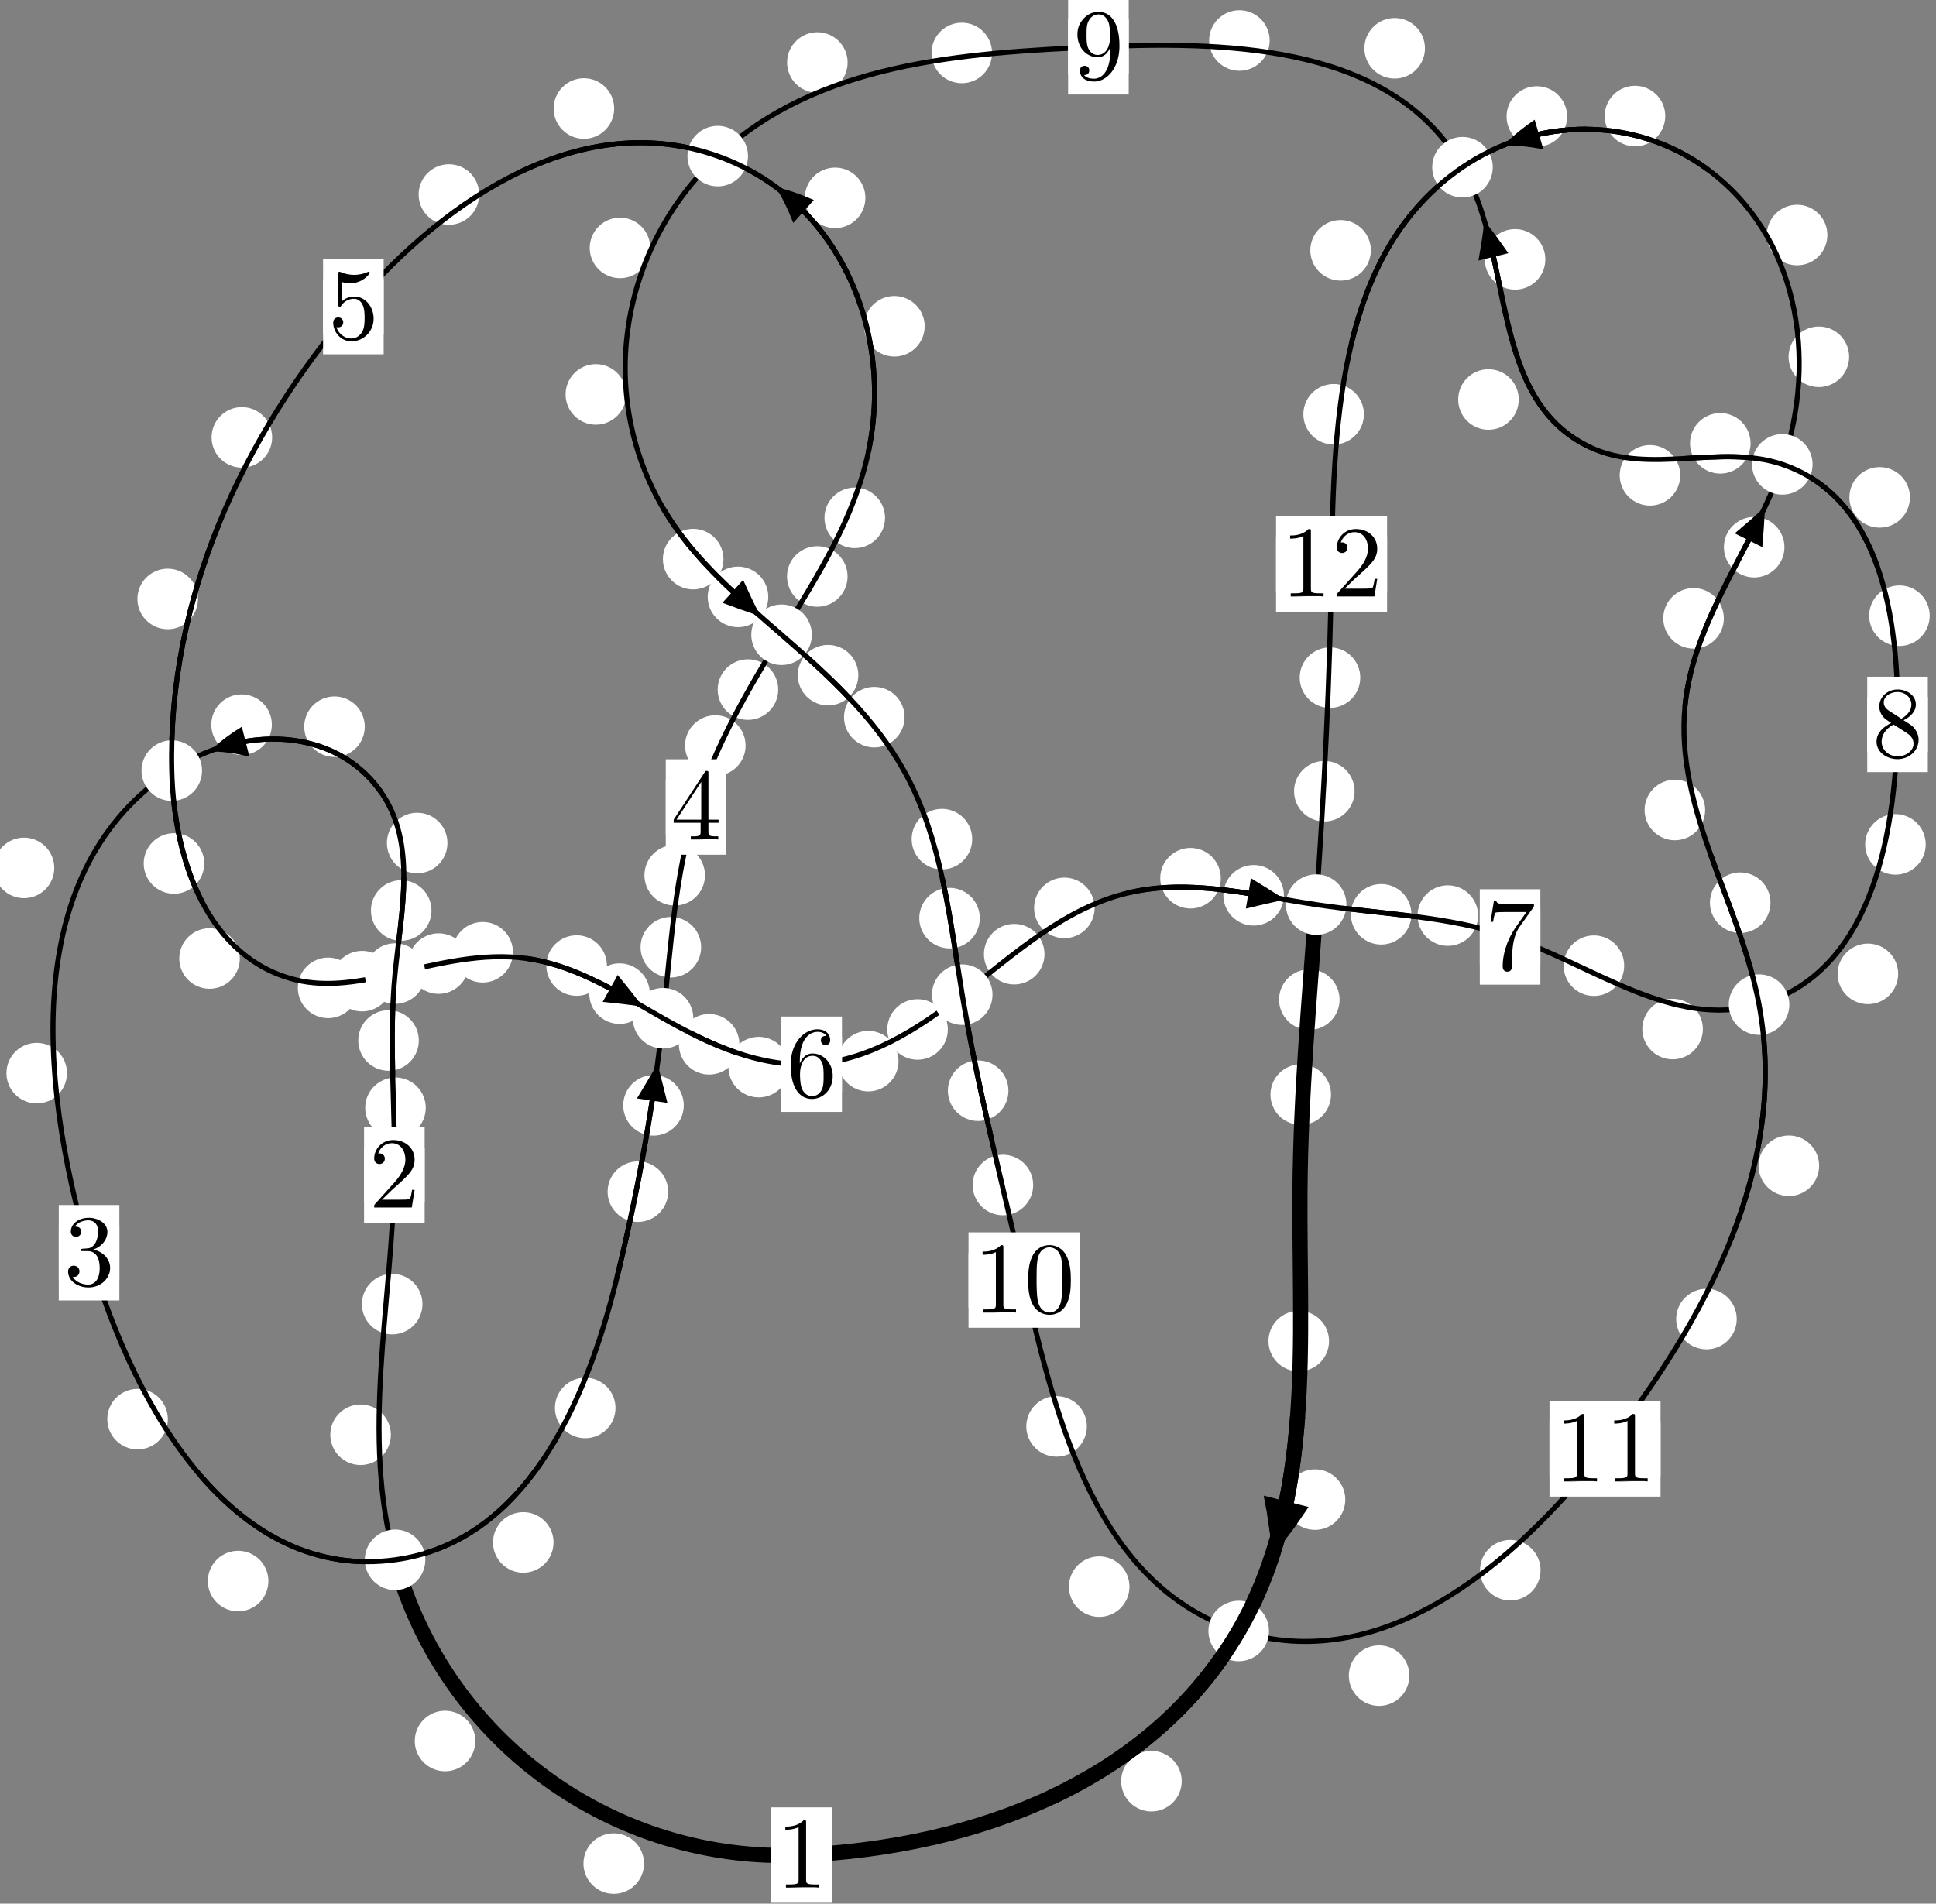 <?xml version="1.0"?>
<!-- Created by MetaPost 1.999 on 2021.07.05:2358 -->
<svg version="1.1" xmlns="http://www.w3.org/2000/svg" xmlns:xlink="http://www.w3.org/1999/xlink" width="191.117" height="187.948" viewBox="0 0 191.117 187.948">
<rect x="0" y="0" width="191.117" height="187.948" fill="#808080" stroke="none"/>
<!-- Original BoundingBox: -39.620880 -33.861771 151.496002 154.085968 -->
  <defs>
    <g transform="scale(0.01,0.01)" id="GLYPHcmr10_48">
      <path style="fill-rule: evenodd;" d="M460 -320C460 -400,455 -480,420 -554C374 -650,292 -666,250 -666C190 -666,117 -640,76 -547C44 -478,39 -400,39 -320C39 -245,43 -155,84 -79C127 2,200 22,249 22C303 22,379 1,423 -94C455 -163,460 -241,460 -320M249 -0C210 -0,151 -25,133 -121C122 -181,122 -273,122 -332C122 -396,122 -462,130 -516C149 -635,224 -644,249 -644C282 -644,348 -626,367 -527C377 -471,377 -395,377 -332C377 -257,377 -189,366 -125C351 -30,294 -0,249 -0"></path>
    </g>
    <g transform="scale(0.01,0.01)" id="GLYPHcmr10_49">
      <path style="fill-rule: evenodd;" d="M294 -640C294 -664,294 -666,271 -666C209 -602,121 -602,89 -602L89 -571C109 -571,168 -571,220 -597L220 -79C220 -43,217 -31,127 -31L95 -31L95 -0L257 -0L130 -3L217 -3L257 -3L297 -3L384 -3L419 -0L419 -31L387 -31C297 -31,294 -42,294 -79"></path>
    </g>
    <g transform="scale(0.01,0.01)" id="GLYPHcmr10_50">
      <path style="fill-rule: evenodd;" d="M127 -77L233 -180C389 -318,449 -372,449 -472C449 -586,359 -666,237 -666C124 -666,50 -574,50 -485C50 -429,100 -429,103 -429C120 -429,155 -441,155 -482C155 -508,137 -534,102 -534C94 -534,92 -534,89 -533C112 -598,166 -635,224 -635C315 -635,358 -554,358 -472C358 -392,308 -313,253 -251L61 -37C50 -26,50 -24,50 -0L421 -0L449 -174L424 -174C419 -144,412 -100,402 -85C395 -77,329 -77,307 -77"></path>
    </g>
    <g transform="scale(0.01,0.01)" id="GLYPHcmr10_51">
      <path style="fill-rule: evenodd;" d="M290 -352C372 -379,430 -449,430 -528C430 -610,342 -666,246 -666C145 -666,69 -606,69 -530C69 -497,91 -478,120 -478C151 -478,171 -500,171 -529C171 -579,124 -579,109 -579C140 -628,206 -641,242 -641C283 -641,338 -619,338 -529C338 -517,336 -459,310 -415C280 -367,246 -364,221 -363C213 -362,189 -360,182 -360C174 -359,167 -358,167 -348C167 -337,174 -337,191 -337L235 -337C317 -337,354 -269,354 -171C354 -35,285 -6,241 -6C198 -6,123 -23,88 -82C123 -77,154 -99,154 -137C154 -173,127 -193,98 -193C74 -193,42 -179,42 -135C42 -44,135 22,244 22C366 22,457 -69,457 -171C457 -253,394 -331,290 -352"></path>
    </g>
    <g transform="scale(0.01,0.01)" id="GLYPHcmr10_52">
      <path style="fill-rule: evenodd;" d="M294 -165L294 -78C294 -42,292 -31,218 -31L197 -31L197 -0L332 -0L238 -3L290 -3L332 -3L374 -3L427 -3L468 -0L468 -31L447 -31C373 -31,371 -42,371 -78L371 -165L471 -165L471 -196L371 -196L371 -651C371 -671,371 -677,355 -677C346 -677,343 -677,335 -665L28 -196L28 -165M300 -196L56 -196L300 -569"></path>
    </g>
    <g transform="scale(0.01,0.01)" id="GLYPHcmr10_53">
      <path style="fill-rule: evenodd;" d="M449 -201C449 -320,367 -420,259 -420C211 -420,168 -404,132 -369L132 -564C152 -558,185 -551,217 -551C340 -551,410 -642,410 -655C410 -661,407 -666,400 -666C399 -666,397 -666,392 -663C372 -654,323 -634,256 -634C216 -634,170 -641,123 -662C115 -665,113 -665,111 -665C101 -665,101 -657,101 -641L101 -345C101 -327,101 -319,115 -319C122 -319,124 -322,128 -328C139 -344,176 -398,257 -398C309 -398,334 -352,342 -334C358 -297,360 -258,360 -208C360 -173,360 -113,336 -71C312 -32,275 -6,229 -6C156 -6,99 -59,82 -118C85 -117,88 -116,99 -116C132 -116,149 -141,149 -165C149 -189,132 -214,99 -214C85 -214,50 -207,50 -161C50 -75,119 22,231 22C347 22,449 -74,449 -201"></path>
    </g>
    <g transform="scale(0.01,0.01)" id="GLYPHcmr10_54">
      <path style="fill-rule: evenodd;" d="M132 -328L132 -352C132 -605,256 -641,307 -641C331 -641,373 -635,395 -601C380 -601,340 -601,340 -556C340 -525,364 -510,386 -510C402 -510,432 -519,432 -558C432 -618,388 -666,305 -666C177 -666,42 -537,42 -316C42 -49,158 22,251 22C362 22,457 -72,457 -204C457 -331,368 -427,257 -427C189 -427,152 -376,132 -328M251 -6C188 -6,158 -66,152 -81C134 -128,134 -208,134 -226C134 -304,166 -404,256 -404C272 -404,318 -404,349 -342C367 -305,367 -254,367 -205C367 -157,367 -107,350 -71C320 -11,274 -6,251 -6"></path>
    </g>
    <g transform="scale(0.01,0.01)" id="GLYPHcmr10_55">
      <path style="fill-rule: evenodd;" d="M476 -609C485 -621,485 -623,485 -644L242 -644C120 -644,118 -657,114 -676L89 -676L56 -470L81 -470C84 -486,93 -549,106 -561C113 -567,191 -567,204 -567L411 -567C400 -551,321 -442,299 -409C209 -274,176 -135,176 -33C176 -23,176 22,222 22C268 22,268 -23,268 -33L268 -84C268 -139,271 -194,279 -248C283 -271,297 -357,341 -419"></path>
    </g>
    <g transform="scale(0.01,0.01)" id="GLYPHcmr10_56">
      <path style="fill-rule: evenodd;" d="M163 -457C117 -487,113 -521,113 -538C113 -599,178 -641,249 -641C322 -641,386 -589,386 -517C386 -460,347 -412,287 -377M309 -362C381 -399,430 -451,430 -517C430 -609,341 -666,250 -666C150 -666,69 -592,69 -499C69 -481,71 -436,113 -389C124 -377,161 -352,186 -335C128 -306,42 -250,42 -151C42 -45,144 22,249 22C362 22,457 -61,457 -168C457 -204,446 -249,408 -291C389 -312,373 -322,309 -362M209 -320L332 -242C360 -223,407 -193,407 -132C407 -58,332 -6,250 -6C164 -6,92 -68,92 -151C92 -209,124 -273,209 -320"></path>
    </g>
    <g transform="scale(0.01,0.01)" id="GLYPHcmr10_57">
      <path style="fill-rule: evenodd;" d="M367 -318L367 -286C367 -52,263 -6,205 -6C188 -6,134 -8,107 -42C151 -42,159 -71,159 -88C159 -119,135 -134,113 -134C97 -134,67 -125,67 -86C67 -19,121 22,206 22C335 22,457 -114,457 -329C457 -598,342 -666,253 -666C198 -666,149 -648,106 -603C65 -558,42 -516,42 -441C42 -316,130 -218,242 -218C303 -218,344 -260,367 -318M243 -241C227 -241,181 -241,150 -304C132 -341,132 -391,132 -440C132 -494,132 -541,153 -578C180 -628,218 -641,253 -641C299 -641,332 -607,349 -562C361 -530,365 -467,365 -421C365 -338,331 -241,243 -241"></path>
    </g>
  </defs>
  <path d="M63.576 183.989C63.576 183.196,63.261 182.436,62.7 181.875C62.14 181.315,61.38 181,60.587 181C59.794 181,59.034 181.315,58.474 181.875C57.913 182.436,57.598 183.196,57.598 183.989C57.598 184.781,57.913 185.541,58.474 186.102C59.034 186.662,59.794 186.977,60.587 186.977C61.38 186.977,62.14 186.662,62.7 186.102C63.261 185.541,63.576 184.781,63.576 183.989Z" style="fill: rgb(100%,100%,100%);stroke: none;"></path>
  <path d="M82.115 183.152C82.115 182.359,81.8 181.599,81.24 181.038C80.679 180.478,79.919 180.163,79.126 180.163C78.334 180.163,77.573 180.478,77.013 181.038C76.452 181.599,76.137 182.359,76.137 183.152C76.137 183.944,76.452 184.704,77.013 185.265C77.573 185.825,78.334 186.14,79.126 186.14C79.919 186.14,80.679 185.825,81.24 185.265C81.8 184.704,82.115 183.944,82.115 183.152Z" style="fill: rgb(100%,100%,100%);stroke: none;"></path>
  <path d="M38.584 141.655C38.584 140.862,38.269 140.102,37.709 139.542C37.148 138.981,36.388 138.666,35.595 138.666C34.803 138.666,34.043 138.981,33.482 139.542C32.922 140.102,32.607 140.862,32.607 141.655C32.607 142.448,32.922 143.208,33.482 143.768C34.043 144.329,34.803 144.644,35.595 144.644C36.388 144.644,37.148 144.329,37.709 143.768C38.269 143.208,38.584 142.448,38.584 141.655Z" style="fill: rgb(100%,100%,100%);stroke: none;"></path>
  <path d="M46.923 171.89C46.923 171.098,46.608 170.337,46.047 169.777C45.487 169.216,44.727 168.902,43.934 168.902C43.141 168.902,42.381 169.216,41.821 169.777C41.26 170.337,40.945 171.098,40.945 171.89C40.945 172.683,41.26 173.443,41.821 174.004C42.381 174.564,43.141 174.879,43.934 174.879C44.727 174.879,45.487 174.564,46.047 174.004C46.608 173.443,46.923 172.683,46.923 171.89Z" style="fill: rgb(100%,100%,100%);stroke: none;"></path>
  <path d="M42.031 109.372C42.031 108.58,41.716 107.819,41.155 107.259C40.595 106.699,39.835 106.384,39.042 106.384C38.249 106.384,37.489 106.699,36.929 107.259C36.368 107.819,36.053 108.58,36.053 109.372C36.053 110.165,36.368 110.925,36.929 111.486C37.489 112.046,38.249 112.361,39.042 112.361C39.835 112.361,40.595 112.046,41.155 111.486C41.716 110.925,42.031 110.165,42.031 109.372Z" style="fill: rgb(100%,100%,100%);stroke: none;"></path>
  <path d="M41.705 128.755C41.705 127.963,41.39 127.203,40.829 126.642C40.269 126.082,39.509 125.767,38.716 125.767C37.923 125.767,37.163 126.082,36.603 126.642C36.042 127.203,35.727 127.963,35.727 128.755C35.727 129.548,36.042 130.308,36.603 130.869C37.163 131.429,37.923 131.744,38.716 131.744C39.509 131.744,40.269 131.429,40.829 130.869C41.39 130.308,41.705 129.548,41.705 128.755Z" style="fill: rgb(100%,100%,100%);stroke: none;"></path>
  <path d="M42.596 89.893C42.596 89.1,42.281 88.34,41.72 87.78C41.16 87.219,40.4 86.904,39.607 86.904C38.814 86.904,38.054 87.219,37.494 87.78C36.933 88.34,36.618 89.1,36.618 89.893C36.618 90.686,36.933 91.446,37.494 92.006C38.054 92.567,38.814 92.882,39.607 92.882C40.4 92.882,41.16 92.567,41.72 92.006C42.281 91.446,42.596 90.686,42.596 89.893Z" style="fill: rgb(100%,100%,100%);stroke: none;"></path>
  <path d="M41.345 102.727C41.345 101.935,41.03 101.175,40.47 100.614C39.909 100.054,39.149 99.739,38.356 99.739C37.564 99.739,36.803 100.054,36.243 100.614C35.682 101.175,35.367 101.935,35.367 102.727C35.367 103.52,35.682 104.28,36.243 104.841C36.803 105.401,37.564 105.716,38.356 105.716C39.149 105.716,39.909 105.401,40.47 104.841C41.03 104.28,41.345 103.52,41.345 102.727Z" style="fill: rgb(100%,100%,100%);stroke: none;"></path>
  <path d="M36.01 71.748C36.01 70.956,35.695 70.196,35.135 69.635C34.574 69.075,33.814 68.76,33.021 68.76C32.229 68.76,31.469 69.075,30.908 69.635C30.348 70.196,30.033 70.956,30.033 71.748C30.033 72.541,30.348 73.301,30.908 73.862C31.469 74.422,32.229 74.737,33.021 74.737C33.814 74.737,34.574 74.422,35.135 73.862C35.695 73.301,36.01 72.541,36.01 71.748Z" style="fill: rgb(100%,100%,100%);stroke: none;"></path>
  <path d="M44.172 83.232C44.172 82.44,43.857 81.679,43.297 81.119C42.736 80.558,41.976 80.243,41.184 80.243C40.391 80.243,39.631 80.558,39.07 81.119C38.51 81.679,38.195 82.44,38.195 83.232C38.195 84.025,38.51 84.785,39.07 85.346C39.631 85.906,40.391 86.221,41.184 86.221C41.976 86.221,42.736 85.906,43.297 85.346C43.857 84.785,44.172 84.025,44.172 83.232Z" style="fill: rgb(100%,100%,100%);stroke: none;"></path>
  <path d="M5.357 85.69C5.357 84.897,5.042 84.137,4.481 83.576C3.921 83.016,3.161 82.701,2.368 82.701C1.575 82.701,0.815 83.016,0.255 83.576C-0.306 84.137,-0.621 84.897,-0.621 85.69C-0.621 86.482,-0.306 87.242,0.255 87.803C0.815 88.363,1.575 88.678,2.368 88.678C3.161 88.678,3.921 88.363,4.481 87.803C5.042 87.242,5.357 86.482,5.357 85.69Z" style="fill: rgb(100%,100%,100%);stroke: none;"></path>
  <path d="M26.837 71.546C26.837 70.753,26.522 69.993,25.962 69.432C25.401 68.872,24.641 68.557,23.849 68.557C23.056 68.557,22.296 68.872,21.735 69.432C21.175 69.993,20.86 70.753,20.86 71.546C20.86 72.338,21.175 73.098,21.735 73.659C22.296 74.219,23.056 74.534,23.849 74.534C24.641 74.534,25.401 74.219,25.962 73.659C26.522 73.098,26.837 72.338,26.837 71.546Z" style="fill: rgb(100%,100%,100%);stroke: none;"></path>
  <path d="M16.569 140.114C16.569 139.322,16.254 138.561,15.694 138.001C15.133 137.441,14.373 137.126,13.581 137.126C12.788 137.126,12.028 137.441,11.467 138.001C10.907 138.561,10.592 139.322,10.592 140.114C10.592 140.907,10.907 141.667,11.467 142.228C12.028 142.788,12.788 143.103,13.581 143.103C14.373 143.103,15.133 142.788,15.694 142.228C16.254 141.667,16.569 140.907,16.569 140.114Z" style="fill: rgb(100%,100%,100%);stroke: none;"></path>
  <path d="M6.614 105.951C6.614 105.158,6.299 104.398,5.739 103.837C5.178 103.277,4.418 102.962,3.625 102.962C2.833 102.962,2.072 103.277,1.512 103.837C0.951 104.398,0.637 105.158,0.637 105.951C0.637 106.743,0.951 107.504,1.512 108.064C2.072 108.624,2.833 108.939,3.625 108.939C4.418 108.939,5.178 108.624,5.739 108.064C6.299 107.504,6.614 106.743,6.614 105.951Z" style="fill: rgb(100%,100%,100%);stroke: none;"></path>
  <path d="M54.644 152.285C54.644 151.492,54.329 150.732,53.769 150.172C53.208 149.611,52.448 149.296,51.656 149.296C50.863 149.296,50.103 149.611,49.542 150.172C48.982 150.732,48.667 151.492,48.667 152.285C48.667 153.078,48.982 153.838,49.542 154.398C50.103 154.959,50.863 155.274,51.656 155.274C52.448 155.274,53.208 154.959,53.769 154.398C54.329 153.838,54.644 153.078,54.644 152.285Z" style="fill: rgb(100%,100%,100%);stroke: none;"></path>
  <path d="M26.495 156.1C26.495 155.307,26.18 154.547,25.62 153.986C25.059 153.426,24.299 153.111,23.507 153.111C22.714 153.111,21.954 153.426,21.393 153.986C20.833 154.547,20.518 155.307,20.518 156.1C20.518 156.892,20.833 157.652,21.393 158.213C21.954 158.773,22.714 159.088,23.507 159.088C24.299 159.088,25.059 158.773,25.62 158.213C26.18 157.652,26.495 156.892,26.495 156.1Z" style="fill: rgb(100%,100%,100%);stroke: none;"></path>
  <path d="M65.959 117.653C65.959 116.86,65.644 116.1,65.084 115.54C64.523 114.979,63.763 114.664,62.971 114.664C62.178 114.664,61.418 114.979,60.857 115.54C60.297 116.1,59.982 116.86,59.982 117.653C59.982 118.446,60.297 119.206,60.857 119.766C61.418 120.327,62.178 120.642,62.971 120.642C63.763 120.642,64.523 120.327,65.084 119.766C65.644 119.206,65.959 118.446,65.959 117.653Z" style="fill: rgb(100%,100%,100%);stroke: none;"></path>
  <path d="M60.76 139.009C60.76 138.216,60.445 137.456,59.884 136.895C59.324 136.335,58.564 136.02,57.771 136.02C56.978 136.02,56.218 136.335,55.658 136.895C55.097 137.456,54.782 138.216,54.782 139.009C54.782 139.801,55.097 140.562,55.658 141.122C56.218 141.683,56.978 141.998,57.771 141.998C58.564 141.998,59.324 141.683,59.884 141.122C60.445 140.562,60.76 139.801,60.76 139.009Z" style="fill: rgb(100%,100%,100%);stroke: none;"></path>
  <path d="M69.213 93.519C69.213 92.727,68.898 91.966,68.337 91.406C67.777 90.846,67.017 90.531,66.224 90.531C65.431 90.531,64.671 90.846,64.111 91.406C63.55 91.966,63.235 92.727,63.235 93.519C63.235 94.312,63.55 95.072,64.111 95.633C64.671 96.193,65.431 96.508,66.224 96.508C67.017 96.508,67.777 96.193,68.337 95.633C68.898 95.072,69.213 94.312,69.213 93.519Z" style="fill: rgb(100%,100%,100%);stroke: none;"></path>
  <path d="M67.5 109.131C67.5 108.338,67.185 107.578,66.625 107.017C66.064 106.457,65.304 106.142,64.511 106.142C63.719 106.142,62.959 106.457,62.398 107.017C61.838 107.578,61.523 108.338,61.523 109.131C61.523 109.923,61.838 110.684,62.398 111.244C62.959 111.805,63.719 112.12,64.511 112.12C65.304 112.12,66.064 111.805,66.625 111.244C67.185 110.684,67.5 109.923,67.5 109.131Z" style="fill: rgb(100%,100%,100%);stroke: none;"></path>
  <path d="M73.602 73.609C73.602 72.816,73.287 72.056,72.727 71.495C72.166 70.935,71.406 70.62,70.613 70.62C69.821 70.62,69.061 70.935,68.5 71.495C67.94 72.056,67.625 72.816,67.625 73.609C67.625 74.401,67.94 75.161,68.5 75.722C69.061 76.282,69.821 76.597,70.613 76.597C71.406 76.597,72.166 76.282,72.727 75.722C73.287 75.161,73.602 74.401,73.602 73.609Z" style="fill: rgb(100%,100%,100%);stroke: none;"></path>
  <path d="M69.594 86.414C69.594 85.622,69.279 84.861,68.719 84.301C68.158 83.74,67.398 83.426,66.605 83.426C65.813 83.426,65.053 83.74,64.492 84.301C63.932 84.861,63.617 85.622,63.617 86.414C63.617 87.207,63.932 87.967,64.492 88.528C65.053 89.088,65.813 89.403,66.605 89.403C67.398 89.403,68.158 89.088,68.719 88.528C69.279 87.967,69.594 87.207,69.594 86.414Z" style="fill: rgb(100%,100%,100%);stroke: none;"></path>
  <path d="M83.67 56.915C83.67 56.123,83.355 55.363,82.794 54.802C82.234 54.242,81.473 53.927,80.681 53.927C79.888 53.927,79.128 54.242,78.567 54.802C78.007 55.363,77.692 56.123,77.692 56.915C77.692 57.708,78.007 58.468,78.567 59.029C79.128 59.589,79.888 59.904,80.681 59.904C81.473 59.904,82.234 59.589,82.794 59.029C83.355 58.468,83.67 57.708,83.67 56.915Z" style="fill: rgb(100%,100%,100%);stroke: none;"></path>
  <path d="M76.824 68.085C76.824 67.292,76.509 66.532,75.949 65.972C75.388 65.411,74.628 65.096,73.835 65.096C73.043 65.096,72.283 65.411,71.722 65.972C71.162 66.532,70.847 67.292,70.847 68.085C70.847 68.878,71.162 69.638,71.722 70.198C72.283 70.759,73.043 71.074,73.835 71.074C74.628 71.074,75.388 70.759,75.949 70.198C76.509 69.638,76.824 68.878,76.824 68.085Z" style="fill: rgb(100%,100%,100%);stroke: none;"></path>
  <path d="M91.281 32.212C91.281 31.419,90.966 30.659,90.405 30.099C89.845 29.538,89.085 29.223,88.292 29.223C87.499 29.223,86.739 29.538,86.179 30.099C85.618 30.659,85.303 31.419,85.303 32.212C85.303 33.005,85.618 33.765,86.179 34.325C86.739 34.886,87.499 35.201,88.292 35.201C89.085 35.201,89.845 34.886,90.405 34.325C90.966 33.765,91.281 33.005,91.281 32.212Z" style="fill: rgb(100%,100%,100%);stroke: none;"></path>
  <path d="M87.367 51.128C87.367 50.335,87.053 49.575,86.492 49.015C85.932 48.454,85.171 48.139,84.379 48.139C83.586 48.139,82.826 48.454,82.265 49.015C81.705 49.575,81.39 50.335,81.39 51.128C81.39 51.921,81.705 52.681,82.265 53.241C82.826 53.802,83.586 54.117,84.379 54.117C85.171 54.117,85.932 53.802,86.492 53.241C87.053 52.681,87.367 51.921,87.367 51.128Z" style="fill: rgb(100%,100%,100%);stroke: none;"></path>
  <path d="M60.63 10.715C60.63 9.923,60.315 9.162,59.754 8.602C59.194 8.041,58.434 7.726,57.641 7.726C56.848 7.726,56.088 8.041,55.528 8.602C54.967 9.162,54.652 9.923,54.652 10.715C54.652 11.508,54.967 12.268,55.528 12.829C56.088 13.389,56.848 13.704,57.641 13.704C58.434 13.704,59.194 13.389,59.754 12.829C60.315 12.268,60.63 11.508,60.63 10.715Z" style="fill: rgb(100%,100%,100%);stroke: none;"></path>
  <path d="M85.428 19.534C85.428 18.742,85.113 17.982,84.552 17.421C83.992 16.861,83.232 16.546,82.439 16.546C81.646 16.546,80.886 16.861,80.326 17.421C79.765 17.982,79.45 18.742,79.45 19.534C79.45 20.327,79.765 21.087,80.326 21.648C80.886 22.208,81.646 22.523,82.439 22.523C83.232 22.523,83.992 22.208,84.552 21.648C85.113 21.087,85.428 20.327,85.428 19.534Z" style="fill: rgb(100%,100%,100%);stroke: none;"></path>
  <path d="M26.865 43.181C26.865 42.388,26.55 41.628,25.989 41.068C25.429 40.507,24.669 40.192,23.876 40.192C23.083 40.192,22.323 40.507,21.763 41.068C21.202 41.628,20.887 42.388,20.887 43.181C20.887 43.974,21.202 44.734,21.763 45.294C22.323 45.855,23.083 46.17,23.876 46.17C24.669 46.17,25.429 45.855,25.989 45.294C26.55 44.734,26.865 43.974,26.865 43.181Z" style="fill: rgb(100%,100%,100%);stroke: none;"></path>
  <path d="M47.304 19.206C47.304 18.413,46.989 17.653,46.429 17.093C45.868 16.532,45.108 16.217,44.315 16.217C43.523 16.217,42.762 16.532,42.202 17.093C41.642 17.653,41.327 18.413,41.327 19.206C41.327 19.999,41.642 20.759,42.202 21.319C42.762 21.88,43.523 22.195,44.315 22.195C45.108 22.195,45.868 21.88,46.429 21.319C46.989 20.759,47.304 19.999,47.304 19.206Z" style="fill: rgb(100%,100%,100%);stroke: none;"></path>
  <path d="M20.164 85.252C20.164 84.459,19.849 83.699,19.288 83.138C18.728 82.578,17.967 82.263,17.175 82.263C16.382 82.263,15.622 82.578,15.061 83.138C14.501 83.699,14.186 84.459,14.186 85.252C14.186 86.044,14.501 86.805,15.061 87.365C15.622 87.926,16.382 88.241,17.175 88.241C17.967 88.241,18.728 87.926,19.288 87.365C19.849 86.805,20.164 86.044,20.164 85.252Z" style="fill: rgb(100%,100%,100%);stroke: none;"></path>
  <path d="M19.544 59.133C19.544 58.341,19.229 57.58,18.668 57.02C18.108 56.46,17.348 56.145,16.555 56.145C15.762 56.145,15.002 56.46,14.442 57.02C13.881 57.58,13.566 58.341,13.566 59.133C13.566 59.926,13.881 60.686,14.442 61.247C15.002 61.807,15.762 62.122,16.555 62.122C17.348 62.122,18.108 61.807,18.668 61.247C19.229 60.686,19.544 59.926,19.544 59.133Z" style="fill: rgb(100%,100%,100%);stroke: none;"></path>
  <path d="M35.379 97.533C35.379 96.74,35.064 95.98,34.504 95.42C33.944 94.859,33.183 94.544,32.391 94.544C31.598 94.544,30.838 94.859,30.277 95.42C29.717 95.98,29.402 96.74,29.402 97.533C29.402 98.326,29.717 99.086,30.277 99.646C30.838 100.207,31.598 100.522,32.391 100.522C33.183 100.522,33.944 100.207,34.504 99.646C35.064 99.086,35.379 98.326,35.379 97.533Z" style="fill: rgb(100%,100%,100%);stroke: none;"></path>
  <path d="M23.675 94.634C23.675 93.841,23.36 93.081,22.799 92.52C22.239 91.96,21.479 91.645,20.686 91.645C19.893 91.645,19.133 91.96,18.573 92.52C18.012 93.081,17.697 93.841,17.697 94.634C17.697 95.426,18.012 96.186,18.573 96.747C19.133 97.307,19.893 97.622,20.686 97.622C21.479 97.622,22.239 97.307,22.799 96.747C23.36 96.186,23.675 95.426,23.675 94.634Z" style="fill: rgb(100%,100%,100%);stroke: none;"></path>
  <path d="M46.284 95.137C46.284 94.344,45.969 93.584,45.408 93.024C44.848 92.463,44.088 92.148,43.295 92.148C42.502 92.148,41.742 92.463,41.182 93.024C40.621 93.584,40.306 94.344,40.306 95.137C40.306 95.93,40.621 96.69,41.182 97.25C41.742 97.811,42.502 98.126,43.295 98.126C44.088 98.126,44.848 97.811,45.408 97.25C45.969 96.69,46.284 95.93,46.284 95.137Z" style="fill: rgb(100%,100%,100%);stroke: none;"></path>
  <path d="M38.736 96.868C38.736 96.075,38.421 95.315,37.86 94.754C37.3 94.194,36.539 93.879,35.747 93.879C34.954 93.879,34.194 94.194,33.633 94.754C33.073 95.315,32.758 96.075,32.758 96.868C32.758 97.66,33.073 98.421,33.633 98.981C34.194 99.542,34.954 99.857,35.747 99.857C36.539 99.857,37.3 99.542,37.86 98.981C38.421 98.421,38.736 97.66,38.736 96.868Z" style="fill: rgb(100%,100%,100%);stroke: none;"></path>
  <path d="M59.911 95.329C59.911 94.537,59.596 93.777,59.036 93.216C58.475 92.656,57.715 92.341,56.922 92.341C56.13 92.341,55.369 92.656,54.809 93.216C54.248 93.777,53.934 94.537,53.934 95.329C53.934 96.122,54.248 96.882,54.809 97.443C55.369 98.003,56.13 98.318,56.922 98.318C57.715 98.318,58.475 98.003,59.036 97.443C59.596 96.882,59.911 96.122,59.911 95.329Z" style="fill: rgb(100%,100%,100%);stroke: none;"></path>
  <path d="M50.639 94.015C50.639 93.222,50.324 92.462,49.763 91.902C49.203 91.341,48.443 91.026,47.65 91.026C46.857 91.026,46.097 91.341,45.537 91.902C44.976 92.462,44.661 93.222,44.661 94.015C44.661 94.808,44.976 95.568,45.537 96.128C46.097 96.689,46.857 97.004,47.65 97.004C48.443 97.004,49.203 96.689,49.763 96.128C50.324 95.568,50.639 94.808,50.639 94.015Z" style="fill: rgb(100%,100%,100%);stroke: none;"></path>
  <path d="M72.994 103.104C72.994 102.311,72.679 101.551,72.118 100.99C71.558 100.43,70.798 100.115,70.005 100.115C69.212 100.115,68.452 100.43,67.892 100.99C67.331 101.551,67.016 102.311,67.016 103.104C67.016 103.896,67.331 104.657,67.892 105.217C68.452 105.778,69.212 106.093,70.005 106.093C70.798 106.093,71.558 105.778,72.118 105.217C72.679 104.657,72.994 103.896,72.994 103.104Z" style="fill: rgb(100%,100%,100%);stroke: none;"></path>
  <path d="M64.148 98.102C64.148 97.309,63.833 96.549,63.272 95.989C62.712 95.428,61.952 95.113,61.159 95.113C60.366 95.113,59.606 95.428,59.046 95.989C58.485 96.549,58.17 97.309,58.17 98.102C58.17 98.895,58.485 99.655,59.046 100.215C59.606 100.776,60.366 101.091,61.159 101.091C61.952 101.091,62.712 100.776,63.272 100.215C63.833 99.655,64.148 98.895,64.148 98.102Z" style="fill: rgb(100%,100%,100%);stroke: none;"></path>
  <path d="M88.701 104.767C88.701 103.974,88.386 103.214,87.826 102.653C87.265 102.093,86.505 101.778,85.713 101.778C84.92 101.778,84.16 102.093,83.599 102.653C83.039 103.214,82.724 103.974,82.724 104.767C82.724 105.559,83.039 106.319,83.599 106.88C84.16 107.44,84.92 107.755,85.713 107.755C86.505 107.755,87.265 107.44,87.826 106.88C88.386 106.319,88.701 105.559,88.701 104.767Z" style="fill: rgb(100%,100%,100%);stroke: none;"></path>
  <path d="M77.888 105.357C77.888 104.564,77.573 103.804,77.013 103.244C76.452 102.683,75.692 102.368,74.899 102.368C74.107 102.368,73.347 102.683,72.786 103.244C72.226 103.804,71.911 104.564,71.911 105.357C71.911 106.15,72.226 106.91,72.786 107.471C73.347 108.031,74.107 108.346,74.899 108.346C75.692 108.346,76.452 108.031,77.013 107.471C77.573 106.91,77.888 106.15,77.888 105.357Z" style="fill: rgb(100%,100%,100%);stroke: none;"></path>
  <path d="M103.11 94.206C103.11 93.413,102.795 92.653,102.234 92.092C101.674 91.532,100.914 91.217,100.121 91.217C99.328 91.217,98.568 91.532,98.008 92.092C97.447 92.653,97.132 93.413,97.132 94.206C97.132 94.999,97.447 95.759,98.008 96.319C98.568 96.88,99.328 97.195,100.121 97.195C100.914 97.195,101.674 96.88,102.234 96.319C102.795 95.759,103.11 94.999,103.11 94.206Z" style="fill: rgb(100%,100%,100%);stroke: none;"></path>
  <path d="M93.567 101.638C93.567 100.846,93.252 100.086,92.691 99.525C92.131 98.965,91.371 98.65,90.578 98.65C89.785 98.65,89.025 98.965,88.465 99.525C87.904 100.086,87.589 100.846,87.589 101.638C87.589 102.431,87.904 103.191,88.465 103.752C89.025 104.312,89.785 104.627,90.578 104.627C91.371 104.627,92.131 104.312,92.691 103.752C93.252 103.191,93.567 102.431,93.567 101.638Z" style="fill: rgb(100%,100%,100%);stroke: none;"></path>
  <path d="M120.513 86.706C120.513 85.913,120.198 85.153,119.637 84.592C119.077 84.032,118.317 83.717,117.524 83.717C116.731 83.717,115.971 84.032,115.411 84.592C114.85 85.153,114.535 85.913,114.535 86.706C114.535 87.498,114.85 88.259,115.411 88.819C115.971 89.38,116.731 89.695,117.524 89.695C118.317 89.695,119.077 89.38,119.637 88.819C120.198 88.259,120.513 87.498,120.513 86.706Z" style="fill: rgb(100%,100%,100%);stroke: none;"></path>
  <path d="M108.061 89.636C108.061 88.843,107.746 88.083,107.186 87.523C106.625 86.962,105.865 86.647,105.072 86.647C104.28 86.647,103.519 86.962,102.959 87.523C102.398 88.083,102.084 88.843,102.084 89.636C102.084 90.429,102.398 91.189,102.959 91.749C103.519 92.31,104.28 92.625,105.072 92.625C105.865 92.625,106.625 92.31,107.186 91.749C107.746 91.189,108.061 90.429,108.061 89.636Z" style="fill: rgb(100%,100%,100%);stroke: none;"></path>
  <path d="M139.333 90.269C139.333 89.477,139.018 88.716,138.457 88.156C137.897 87.595,137.137 87.281,136.344 87.281C135.551 87.281,134.791 87.595,134.231 88.156C133.67 88.716,133.355 89.477,133.355 90.269C133.355 91.062,133.67 91.822,134.231 92.383C134.791 92.943,135.551 93.258,136.344 93.258C137.137 93.258,137.897 92.943,138.457 92.383C139.018 91.822,139.333 91.062,139.333 90.269Z" style="fill: rgb(100%,100%,100%);stroke: none;"></path>
  <path d="M126.744 88.392C126.744 87.6,126.429 86.839,125.869 86.279C125.308 85.719,124.548 85.404,123.756 85.404C122.963 85.404,122.203 85.719,121.642 86.279C121.082 86.839,120.767 87.6,120.767 88.392C120.767 89.185,121.082 89.945,121.642 90.506C122.203 91.066,122.963 91.381,123.756 91.381C124.548 91.381,125.308 91.066,125.869 90.506C126.429 89.945,126.744 89.185,126.744 88.392Z" style="fill: rgb(100%,100%,100%);stroke: none;"></path>
  <path d="M160.335 95.343C160.335 94.55,160.021 93.79,159.46 93.23C158.9 92.669,158.139 92.354,157.347 92.354C156.554 92.354,155.794 92.669,155.233 93.23C154.673 93.79,154.358 94.55,154.358 95.343C154.358 96.136,154.673 96.896,155.233 97.456C155.794 98.017,156.554 98.332,157.347 98.332C158.139 98.332,158.9 98.017,159.46 97.456C160.021 96.896,160.335 96.136,160.335 95.343Z" style="fill: rgb(100%,100%,100%);stroke: none;"></path>
  <path d="M145.915 90.397C145.915 89.605,145.6 88.844,145.04 88.284C144.479 87.723,143.719 87.408,142.926 87.408C142.133 87.408,141.373 87.723,140.813 88.284C140.252 88.844,139.937 89.605,139.937 90.397C139.937 91.19,140.252 91.95,140.813 92.511C141.373 93.071,142.133 93.386,142.926 93.386C143.719 93.386,144.479 93.071,145.04 92.511C145.6 91.95,145.915 91.19,145.915 90.397Z" style="fill: rgb(100%,100%,100%);stroke: none;"></path>
  <path d="M187.384 96.152C187.384 95.359,187.069 94.599,186.508 94.039C185.948 93.478,185.188 93.163,184.395 93.163C183.602 93.163,182.842 93.478,182.281 94.039C181.721 94.599,181.406 95.359,181.406 96.152C181.406 96.945,181.721 97.705,182.281 98.265C182.842 98.826,183.602 99.141,184.395 99.141C185.188 99.141,185.948 98.826,186.508 98.265C187.069 97.705,187.384 96.945,187.384 96.152Z" style="fill: rgb(100%,100%,100%);stroke: none;"></path>
  <path d="M168.102 101.599C168.102 100.806,167.787 100.046,167.227 99.486C166.666 98.925,165.906 98.61,165.113 98.61C164.321 98.61,163.56 98.925,163 99.486C162.44 100.046,162.125 100.806,162.125 101.599C162.125 102.392,162.44 103.152,163 103.712C163.56 104.273,164.321 104.588,165.113 104.588C165.906 104.588,166.666 104.273,167.227 103.712C167.787 103.152,168.102 102.392,168.102 101.599Z" style="fill: rgb(100%,100%,100%);stroke: none;"></path>
  <path d="M190.496 60.788C190.496 59.995,190.181 59.235,189.621 58.674C189.06 58.114,188.3 57.799,187.507 57.799C186.715 57.799,185.954 58.114,185.394 58.674C184.833 59.235,184.519 59.995,184.519 60.788C184.519 61.58,184.833 62.34,185.394 62.901C185.954 63.461,186.715 63.776,187.507 63.776C188.3 63.776,189.06 63.461,189.621 62.901C190.181 62.34,190.496 61.58,190.496 60.788Z" style="fill: rgb(100%,100%,100%);stroke: none;"></path>
  <path d="M190.102 83.368C190.102 82.575,189.787 81.815,189.226 81.254C188.666 80.694,187.906 80.379,187.113 80.379C186.32 80.379,185.56 80.694,185 81.254C184.439 81.815,184.124 82.575,184.124 83.368C184.124 84.16,184.439 84.92,185 85.481C185.56 86.041,186.32 86.356,187.113 86.356C187.906 86.356,188.666 86.041,189.226 85.481C189.787 84.92,190.102 84.16,190.102 83.368Z" style="fill: rgb(100%,100%,100%);stroke: none;"></path>
  <path d="M172.812 43.771C172.812 42.978,172.497 42.218,171.937 41.657C171.376 41.097,170.616 40.782,169.824 40.782C169.031 40.782,168.271 41.097,167.71 41.657C167.15 42.218,166.835 42.978,166.835 43.771C166.835 44.563,167.15 45.323,167.71 45.884C168.271 46.444,169.031 46.759,169.824 46.759C170.616 46.759,171.376 46.444,171.937 45.884C172.497 45.323,172.812 44.563,172.812 43.771Z" style="fill: rgb(100%,100%,100%);stroke: none;"></path>
  <path d="M188.545 49.105C188.545 48.313,188.23 47.553,187.669 46.992C187.109 46.432,186.349 46.117,185.556 46.117C184.763 46.117,184.003 46.432,183.443 46.992C182.882 47.553,182.567 48.313,182.567 49.105C182.567 49.898,182.882 50.658,183.443 51.219C184.003 51.779,184.763 52.094,185.556 52.094C186.349 52.094,187.109 51.779,187.669 51.219C188.23 50.658,188.545 49.898,188.545 49.105Z" style="fill: rgb(100%,100%,100%);stroke: none;"></path>
  <path d="M149.926 39.442C149.926 38.649,149.611 37.889,149.051 37.329C148.491 36.768,147.73 36.453,146.938 36.453C146.145 36.453,145.385 36.768,144.824 37.329C144.264 37.889,143.949 38.649,143.949 39.442C143.949 40.235,144.264 40.995,144.824 41.555C145.385 42.116,146.145 42.431,146.938 42.431C147.73 42.431,148.491 42.116,149.051 41.555C149.611 40.995,149.926 40.235,149.926 39.442Z" style="fill: rgb(100%,100%,100%);stroke: none;"></path>
  <path d="M165.869 46.929C165.869 46.136,165.554 45.376,164.994 44.816C164.433 44.255,163.673 43.94,162.88 43.94C162.088 43.94,161.328 44.255,160.767 44.816C160.207 45.376,159.892 46.136,159.892 46.929C159.892 47.722,160.207 48.482,160.767 49.042C161.328 49.603,162.088 49.918,162.88 49.918C163.673 49.918,164.433 49.603,164.994 49.042C165.554 48.482,165.869 47.722,165.869 46.929Z" style="fill: rgb(100%,100%,100%);stroke: none;"></path>
  <path d="M140.668 4.77C140.668 3.977,140.354 3.217,139.793 2.657C139.233 2.096,138.472 1.781,137.68 1.781C136.887 1.781,136.127 2.096,135.566 2.657C135.006 3.217,134.691 3.977,134.691 4.77C134.691 5.563,135.006 6.323,135.566 6.883C136.127 7.444,136.887 7.759,137.68 7.759C138.472 7.759,139.233 7.444,139.793 6.883C140.354 6.323,140.668 5.563,140.668 4.77Z" style="fill: rgb(100%,100%,100%);stroke: none;"></path>
  <path d="M152.552 25.609C152.552 24.816,152.237 24.056,151.676 23.496C151.116 22.935,150.356 22.62,149.563 22.62C148.77 22.62,148.01 22.935,147.45 23.496C146.889 24.056,146.574 24.816,146.574 25.609C146.574 26.402,146.889 27.162,147.45 27.722C148.01 28.283,148.77 28.598,149.563 28.598C150.356 28.598,151.116 28.283,151.676 27.722C152.237 27.162,152.552 26.402,152.552 25.609Z" style="fill: rgb(100%,100%,100%);stroke: none;"></path>
  <path d="M97.933 5.229C97.933 4.436,97.618 3.676,97.058 3.115C96.497 2.555,95.737 2.24,94.944 2.24C94.152 2.24,93.392 2.555,92.831 3.115C92.271 3.676,91.956 4.436,91.956 5.229C91.956 6.021,92.271 6.781,92.831 7.342C93.392 7.902,94.152 8.217,94.944 8.217C95.737 8.217,96.497 7.902,97.058 7.342C97.618 6.781,97.933 6.021,97.933 5.229Z" style="fill: rgb(100%,100%,100%);stroke: none;"></path>
  <path d="M125.339 4.001C125.339 3.208,125.024 2.448,124.464 1.887C123.903 1.327,123.143 1.012,122.35 1.012C121.558 1.012,120.797 1.327,120.237 1.887C119.676 2.448,119.362 3.208,119.362 4.001C119.362 4.793,119.676 5.553,120.237 6.114C120.797 6.674,121.558 6.989,122.35 6.989C123.143 6.989,123.903 6.674,124.464 6.114C125.024 5.553,125.339 4.793,125.339 4.001Z" style="fill: rgb(100%,100%,100%);stroke: none;"></path>
  <path d="M64.193 24.478C64.193 23.685,63.878 22.925,63.318 22.365C62.757 21.804,61.997 21.489,61.204 21.489C60.412 21.489,59.652 21.804,59.091 22.365C58.531 22.925,58.216 23.685,58.216 24.478C58.216 25.271,58.531 26.031,59.091 26.591C59.652 27.152,60.412 27.467,61.204 27.467C61.997 27.467,62.757 27.152,63.318 26.591C63.878 26.031,64.193 25.271,64.193 24.478Z" style="fill: rgb(100%,100%,100%);stroke: none;"></path>
  <path d="M83.676 6.173C83.676 5.38,83.361 4.62,82.801 4.059C82.24 3.499,81.48 3.184,80.687 3.184C79.895 3.184,79.134 3.499,78.574 4.059C78.014 4.62,77.699 5.38,77.699 6.173C77.699 6.965,78.014 7.725,78.574 8.286C79.134 8.846,79.895 9.161,80.687 9.161C81.48 9.161,82.24 8.846,82.801 8.286C83.361 7.725,83.676 6.965,83.676 6.173Z" style="fill: rgb(100%,100%,100%);stroke: none;"></path>
  <path d="M71.418 55.203C71.418 54.41,71.103 53.65,70.542 53.09C69.982 52.529,69.222 52.214,68.429 52.214C67.636 52.214,66.876 52.529,66.316 53.09C65.755 53.65,65.44 54.41,65.44 55.203C65.44 55.996,65.755 56.756,66.316 57.316C66.876 57.877,67.636 58.192,68.429 58.192C69.222 58.192,69.982 57.877,70.542 57.316C71.103 56.756,71.418 55.996,71.418 55.203Z" style="fill: rgb(100%,100%,100%);stroke: none;"></path>
  <path d="M61.81 38.941C61.81 38.148,61.495 37.388,60.935 36.828C60.374 36.267,59.614 35.952,58.821 35.952C58.029 35.952,57.269 36.267,56.708 36.828C56.148 37.388,55.833 38.148,55.833 38.941C55.833 39.734,56.148 40.494,56.708 41.054C57.269 41.615,58.029 41.93,58.821 41.93C59.614 41.93,60.374 41.615,60.935 41.054C61.495 40.494,61.81 39.734,61.81 38.941Z" style="fill: rgb(100%,100%,100%);stroke: none;"></path>
  <path d="M84.732 66.659C84.732 65.867,84.417 65.106,83.857 64.546C83.297 63.985,82.536 63.671,81.744 63.671C80.951 63.671,80.191 63.985,79.63 64.546C79.07 65.106,78.755 65.867,78.755 66.659C78.755 67.452,79.07 68.212,79.63 68.773C80.191 69.333,80.951 69.648,81.744 69.648C82.536 69.648,83.297 69.333,83.857 68.773C84.417 68.212,84.732 67.452,84.732 66.659Z" style="fill: rgb(100%,100%,100%);stroke: none;"></path>
  <path d="M75.842 58.931C75.842 58.138,75.527 57.378,74.966 56.817C74.406 56.257,73.646 55.942,72.853 55.942C72.06 55.942,71.3 56.257,70.74 56.817C70.179 57.378,69.864 58.138,69.864 58.931C69.864 59.723,70.179 60.484,70.74 61.044C71.3 61.605,72.06 61.92,72.853 61.92C73.646 61.92,74.406 61.605,74.966 61.044C75.527 60.484,75.842 59.723,75.842 58.931Z" style="fill: rgb(100%,100%,100%);stroke: none;"></path>
  <path d="M95.974 82.848C95.974 82.055,95.659 81.295,95.099 80.735C94.539 80.174,93.778 79.859,92.986 79.859C92.193 79.859,91.433 80.174,90.872 80.735C90.312 81.295,89.997 82.055,89.997 82.848C89.997 83.641,90.312 84.401,90.872 84.961C91.433 85.522,92.193 85.837,92.986 85.837C93.778 85.837,94.539 85.522,95.099 84.961C95.659 84.401,95.974 83.641,95.974 82.848Z" style="fill: rgb(100%,100%,100%);stroke: none;"></path>
  <path d="M89.298 70.806C89.298 70.013,88.983 69.253,88.422 68.693C87.862 68.132,87.102 67.817,86.309 67.817C85.516 67.817,84.756 68.132,84.196 68.693C83.635 69.253,83.32 70.013,83.32 70.806C83.32 71.599,83.635 72.359,84.196 72.919C84.756 73.48,85.516 73.795,86.309 73.795C87.102 73.795,87.862 73.48,88.422 72.919C88.983 72.359,89.298 71.599,89.298 70.806Z" style="fill: rgb(100%,100%,100%);stroke: none;"></path>
  <path d="M99.55 107.687C99.55 106.895,99.235 106.135,98.675 105.574C98.114 105.014,97.354 104.699,96.561 104.699C95.769 104.699,95.008 105.014,94.448 105.574C93.888 106.135,93.573 106.895,93.573 107.687C93.573 108.48,93.888 109.24,94.448 109.801C95.008 110.361,95.769 110.676,96.561 110.676C97.354 110.676,98.114 110.361,98.675 109.801C99.235 109.24,99.55 108.48,99.55 107.687Z" style="fill: rgb(100%,100%,100%);stroke: none;"></path>
  <path d="M96.725 90.647C96.725 89.854,96.41 89.094,95.85 88.534C95.289 87.973,94.529 87.658,93.736 87.658C92.944 87.658,92.184 87.973,91.623 88.534C91.063 89.094,90.748 89.854,90.748 90.647C90.748 91.44,91.063 92.2,91.623 92.76C92.184 93.321,92.944 93.636,93.736 93.636C94.529 93.636,95.289 93.321,95.85 92.76C96.41 92.2,96.725 91.44,96.725 90.647Z" style="fill: rgb(100%,100%,100%);stroke: none;"></path>
  <path d="M107.291 140.832C107.291 140.039,106.976 139.279,106.416 138.718C105.855 138.158,105.095 137.843,104.302 137.843C103.51 137.843,102.749 138.158,102.189 138.718C101.628 139.279,101.314 140.039,101.314 140.832C101.314 141.624,101.628 142.384,102.189 142.945C102.749 143.505,103.51 143.82,104.302 143.82C105.095 143.82,105.855 143.505,106.416 142.945C106.976 142.384,107.291 141.624,107.291 140.832Z" style="fill: rgb(100%,100%,100%);stroke: none;"></path>
  <path d="M101.994 116.997C101.994 116.204,101.679 115.444,101.119 114.884C100.558 114.323,99.798 114.008,99.005 114.008C98.213 114.008,97.453 114.323,96.892 114.884C96.332 115.444,96.017 116.204,96.017 116.997C96.017 117.79,96.332 118.55,96.892 119.11C97.453 119.671,98.213 119.986,99.005 119.986C99.798 119.986,100.558 119.671,101.119 119.11C101.679 118.55,101.994 117.79,101.994 116.997Z" style="fill: rgb(100%,100%,100%);stroke: none;"></path>
  <path d="M139.131 165.436C139.131 164.643,138.816 163.883,138.256 163.322C137.695 162.762,136.935 162.447,136.142 162.447C135.35 162.447,134.59 162.762,134.029 163.322C133.469 163.883,133.154 164.643,133.154 165.436C133.154 166.228,133.469 166.988,134.029 167.549C134.59 168.109,135.35 168.424,136.142 168.424C136.935 168.424,137.695 168.109,138.256 167.549C138.816 166.988,139.131 166.228,139.131 165.436Z" style="fill: rgb(100%,100%,100%);stroke: none;"></path>
  <path d="M111.498 156.65C111.498 155.858,111.183 155.098,110.622 154.537C110.062 153.977,109.302 153.662,108.509 153.662C107.716 153.662,106.956 153.977,106.396 154.537C105.835 155.098,105.52 155.858,105.52 156.65C105.52 157.443,105.835 158.203,106.396 158.764C106.956 159.324,107.716 159.639,108.509 159.639C109.302 159.639,110.062 159.324,110.622 158.764C111.183 158.203,111.498 157.443,111.498 156.65Z" style="fill: rgb(100%,100%,100%);stroke: none;"></path>
  <path d="M171.446 130.232C171.446 129.439,171.131 128.679,170.57 128.119C170.01 127.558,169.249 127.243,168.457 127.243C167.664 127.243,166.904 127.558,166.343 128.119C165.783 128.679,165.468 129.439,165.468 130.232C165.468 131.025,165.783 131.785,166.343 132.345C166.904 132.906,167.664 133.221,168.457 133.221C169.249 133.221,170.01 132.906,170.57 132.345C171.131 131.785,171.446 131.025,171.446 130.232Z" style="fill: rgb(100%,100%,100%);stroke: none;"></path>
  <path d="M152.081 155.025C152.081 154.232,151.766 153.472,151.206 152.912C150.646 152.351,149.885 152.036,149.093 152.036C148.3 152.036,147.54 152.351,146.979 152.912C146.419 153.472,146.104 154.232,146.104 155.025C146.104 155.818,146.419 156.578,146.979 157.138C147.54 157.699,148.3 158.014,149.093 158.014C149.885 158.014,150.646 157.699,151.206 157.138C151.766 156.578,152.081 155.818,152.081 155.025Z" style="fill: rgb(100%,100%,100%);stroke: none;"></path>
  <path d="M174.778 89.123C174.778 88.33,174.463 87.57,173.903 87.01C173.342 86.449,172.582 86.134,171.79 86.134C170.997 86.134,170.237 86.449,169.676 87.01C169.116 87.57,168.801 88.33,168.801 89.123C168.801 89.916,169.116 90.676,169.676 91.236C170.237 91.797,170.997 92.112,171.79 92.112C172.582 92.112,173.342 91.797,173.903 91.236C174.463 90.676,174.778 89.916,174.778 89.123Z" style="fill: rgb(100%,100%,100%);stroke: none;"></path>
  <path d="M179.58 115.095C179.58 114.302,179.265 113.542,178.705 112.982C178.144 112.421,177.384 112.106,176.591 112.106C175.799 112.106,175.038 112.421,174.478 112.982C173.917 113.542,173.602 114.302,173.602 115.095C173.602 115.888,173.917 116.648,174.478 117.208C175.038 117.769,175.799 118.084,176.591 118.084C177.384 118.084,178.144 117.769,178.705 117.208C179.265 116.648,179.58 115.888,179.58 115.095Z" style="fill: rgb(100%,100%,100%);stroke: none;"></path>
  <path d="M170.172 61.05C170.172 60.257,169.857 59.497,169.297 58.937C168.736 58.376,167.976 58.061,167.184 58.061C166.391 58.061,165.631 58.376,165.07 58.937C164.51 59.497,164.195 60.257,164.195 61.05C164.195 61.843,164.51 62.603,165.07 63.163C165.631 63.724,166.391 64.039,167.184 64.039C167.976 64.039,168.736 63.724,169.297 63.163C169.857 62.603,170.172 61.843,170.172 61.05Z" style="fill: rgb(100%,100%,100%);stroke: none;"></path>
  <path d="M168.327 79.972C168.327 79.179,168.012 78.419,167.451 77.859C166.891 77.298,166.13 76.983,165.338 76.983C164.545 76.983,163.785 77.298,163.224 77.859C162.664 78.419,162.349 79.179,162.349 79.972C162.349 80.765,162.664 81.525,163.224 82.085C163.785 82.646,164.545 82.961,165.338 82.961C166.13 82.961,166.891 82.646,167.451 82.085C168.012 81.525,168.327 80.765,168.327 79.972Z" style="fill: rgb(100%,100%,100%);stroke: none;"></path>
  <path d="M182.542 35.227C182.542 34.434,182.227 33.674,181.667 33.114C181.106 32.553,180.346 32.238,179.553 32.238C178.761 32.238,178 32.553,177.44 33.114C176.879 33.674,176.564 34.434,176.564 35.227C176.564 36.02,176.879 36.78,177.44 37.34C178 37.901,178.761 38.216,179.553 38.216C180.346 38.216,181.106 37.901,181.667 37.34C182.227 36.78,182.542 36.02,182.542 35.227Z" style="fill: rgb(100%,100%,100%);stroke: none;"></path>
  <path d="M176.156 54.024C176.156 53.231,175.841 52.471,175.281 51.91C174.72 51.35,173.96 51.035,173.167 51.035C172.375 51.035,171.615 51.35,171.054 51.91C170.494 52.471,170.179 53.231,170.179 54.024C170.179 54.816,170.494 55.577,171.054 56.137C171.615 56.697,172.375 57.012,173.167 57.012C173.96 57.012,174.72 56.697,175.281 56.137C175.841 55.577,176.156 54.816,176.156 54.024Z" style="fill: rgb(100%,100%,100%);stroke: none;"></path>
  <path d="M164.389 11.459C164.389 10.667,164.075 9.907,163.514 9.346C162.954 8.786,162.193 8.471,161.401 8.471C160.608 8.471,159.848 8.786,159.287 9.346C158.727 9.907,158.412 10.667,158.412 11.459C158.412 12.252,158.727 13.012,159.287 13.573C159.848 14.133,160.608 14.448,161.401 14.448C162.193 14.448,162.954 14.133,163.514 13.573C164.075 13.012,164.389 12.252,164.389 11.459Z" style="fill: rgb(100%,100%,100%);stroke: none;"></path>
  <path d="M180.394 23.205C180.394 22.412,180.079 21.652,179.518 21.092C178.958 20.531,178.197 20.216,177.405 20.216C176.612 20.216,175.852 20.531,175.291 21.092C174.731 21.652,174.416 22.412,174.416 23.205C174.416 23.998,174.731 24.758,175.291 25.318C175.852 25.879,176.612 26.194,177.405 26.194C178.197 26.194,178.958 25.879,179.518 25.318C180.079 24.758,180.394 23.998,180.394 23.205Z" style="fill: rgb(100%,100%,100%);stroke: none;"></path>
  <path d="M135.328 24.714C135.328 23.921,135.013 23.161,134.453 22.601C133.892 22.04,133.132 21.725,132.339 21.725C131.547 21.725,130.787 22.04,130.226 22.601C129.666 23.161,129.351 23.921,129.351 24.714C129.351 25.507,129.666 26.267,130.226 26.827C130.787 27.388,131.547 27.703,132.339 27.703C133.132 27.703,133.892 27.388,134.453 26.827C135.013 26.267,135.328 25.507,135.328 24.714Z" style="fill: rgb(100%,100%,100%);stroke: none;"></path>
  <path d="M154.703 11.504C154.703 10.711,154.388 9.951,153.828 9.391C153.267 8.83,152.507 8.515,151.715 8.515C150.922 8.515,150.162 8.83,149.601 9.391C149.041 9.951,148.726 10.711,148.726 11.504C148.726 12.297,149.041 13.057,149.601 13.617C150.162 14.178,150.922 14.493,151.715 14.493C152.507 14.493,153.267 14.178,153.828 13.617C154.388 13.057,154.703 12.297,154.703 11.504Z" style="fill: rgb(100%,100%,100%);stroke: none;"></path>
  <path d="M134.282 66.904C134.282 66.112,133.967 65.351,133.406 64.791C132.846 64.231,132.086 63.916,131.293 63.916C130.5 63.916,129.74 64.231,129.18 64.791C128.619 65.351,128.304 66.112,128.304 66.904C128.304 67.697,128.619 68.457,129.18 69.018C129.74 69.578,130.5 69.893,131.293 69.893C132.086 69.893,132.846 69.578,133.406 69.018C133.967 68.457,134.282 67.697,134.282 66.904Z" style="fill: rgb(100%,100%,100%);stroke: none;"></path>
  <path d="M134.643 40.9C134.643 40.107,134.328 39.347,133.767 38.786C133.207 38.226,132.447 37.911,131.654 37.911C130.861 37.911,130.101 38.226,129.541 38.786C128.98 39.347,128.665 40.107,128.665 40.9C128.665 41.692,128.98 42.452,129.541 43.013C130.101 43.573,130.861 43.888,131.654 43.888C132.447 43.888,133.207 43.573,133.767 43.013C134.328 42.452,134.643 41.692,134.643 40.9Z" style="fill: rgb(100%,100%,100%);stroke: none;"></path>
  <path d="M132.242 98.693C132.242 97.9,131.927 97.14,131.367 96.579C130.806 96.019,130.046 95.704,129.254 95.704C128.461 95.704,127.701 96.019,127.14 96.579C126.58 97.14,126.265 97.9,126.265 98.693C126.265 99.485,126.58 100.246,127.14 100.806C127.701 101.366,128.461 101.681,129.254 101.681C130.046 101.681,130.806 101.366,131.367 100.806C131.927 100.246,132.242 99.485,132.242 98.693Z" style="fill: rgb(100%,100%,100%);stroke: none;"></path>
  <path d="M133.723 78.117C133.723 77.325,133.408 76.564,132.848 76.004C132.287 75.444,131.527 75.129,130.734 75.129C129.942 75.129,129.181 75.444,128.621 76.004C128.06 76.564,127.746 77.325,127.746 78.117C127.746 78.91,128.06 79.67,128.621 80.231C129.181 80.791,129.942 81.106,130.734 81.106C131.527 81.106,132.287 80.791,132.848 80.231C133.408 79.67,133.723 78.91,133.723 78.117Z" style="fill: rgb(100%,100%,100%);stroke: none;"></path>
  <path d="M131.199 132.408C131.199 131.616,130.884 130.855,130.323 130.295C129.763 129.734,129.003 129.42,128.21 129.42C127.417 129.42,126.657 129.734,126.097 130.295C125.536 130.855,125.221 131.616,125.221 132.408C125.221 133.201,125.536 133.961,126.097 134.522C126.657 135.082,127.417 135.397,128.21 135.397C129.003 135.397,129.763 135.082,130.323 134.522C130.884 133.961,131.199 133.201,131.199 132.408Z" style="fill: rgb(100%,100%,100%);stroke: none;"></path>
  <path d="M131.394 108.068C131.394 107.275,131.079 106.515,130.518 105.954C129.958 105.394,129.198 105.079,128.405 105.079C127.612 105.079,126.852 105.394,126.292 105.954C125.731 106.515,125.416 107.275,125.416 108.068C125.416 108.86,125.731 109.62,126.292 110.181C126.852 110.741,127.612 111.056,128.405 111.056C129.198 111.056,129.958 110.741,130.518 110.181C131.079 109.62,131.394 108.86,131.394 108.068Z" style="fill: rgb(100%,100%,100%);stroke: none;"></path>
  <path d="M116.655 175.856C116.655 175.064,116.34 174.304,115.78 173.743C115.219 173.183,114.459 172.868,113.666 172.868C112.874 172.868,112.114 173.183,111.553 173.743C110.993 174.304,110.678 175.064,110.678 175.856C110.678 176.649,110.993 177.409,111.553 177.97C112.114 178.53,112.874 178.845,113.666 178.845C114.459 178.845,115.219 178.53,115.78 177.97C116.34 177.409,116.655 176.649,116.655 175.856Z" style="fill: rgb(100%,100%,100%);stroke: none;"></path>
  <path d="M132.804 148.058C132.804 147.265,132.489 146.505,131.928 145.945C131.368 145.384,130.608 145.069,129.815 145.069C129.022 145.069,128.262 145.384,127.702 145.945C127.141 146.505,126.826 147.265,126.826 148.058C126.826 148.851,127.141 149.611,127.702 150.171C128.262 150.732,129.022 151.047,129.815 151.047C130.608 151.047,131.368 150.732,131.928 150.171C132.489 149.611,132.804 148.851,132.804 148.058Z" style="fill: rgb(100%,100%,100%);stroke: none;"></path>
  <path d="M79.126 183.152C60.587 183.989,43.934 171.89,39 154C35.595 141.655,38.716 128.755,38.93 116.005C39.042 109.372,38.356 102.727,39 96.122C39.607 89.893,41.184 83.232,37.549 78.118C33.021 71.748,23.849 71.546,16.957 76.083C2.368 85.69,3.625 105.951,8.792 123.683C13.581 140.114,23.507 156.1,39 154C51.656 152.285,57.771 139.009,60.924 126.059C62.971 117.653,64.511 109.131,65.455 100.531C66.224 93.519,66.605 86.414,68.715 79.675C70.613 73.609,73.835 68.085,77.154 62.67C80.681 56.915,84.379 51.128,85.749 44.506C88.292 32.212,82.439 19.534,70.852 15.414C57.641 10.715,44.315 19.206,34.884 30.268C23.876 43.181,16.555 59.133,16.957 76.083C17.175 85.252,20.686 94.634,29.145 96.729C32.391 97.533,35.747 96.868,39 96.122C43.295 95.137,47.65 94.015,52.023 94.635C56.922 95.329,61.159 98.102,65.455 100.531C70.005 103.104,74.899 105.357,80.125 105.072C85.713 104.767,90.578 101.638,94.989 98.203C100.121 94.206,105.072 89.636,111.426 88.141C117.524 86.706,123.756 88.392,129.929 89.313C136.344 90.269,142.926 90.397,149.071 92.505C157.347 95.343,165.113 101.599,173.65 99.187C184.395 96.152,187.113 83.368,187.32 71.521C187.507 60.788,185.556 49.105,175.945 45.846C169.824 43.771,162.88 46.929,156.981 44.159C146.938 39.442,149.563 25.609,144.374 16.509C137.68 4.77,122.35 4.001,108.433 4.624C94.944 5.229,80.687 6.173,70.852 15.414C61.204 24.478,58.821 38.941,65.525 50.288C68.429 55.203,72.853 58.931,77.154 62.67C81.744 66.659,86.309 70.806,89.262 76.133C92.986 82.848,93.736 90.647,94.989 98.203C96.561 107.687,99.005 116.997,101.091 126.381C104.302 140.832,108.509 156.65,122.28 161.029C136.142 165.436,149.093 155.025,158.444 143.052C168.457 130.232,176.591 115.095,173.65 99.187C171.79 89.123,165.338 79.972,166.34 69.695C167.184 61.05,173.167 54.024,175.945 45.846C179.553 35.227,177.405 23.205,168.541 16.7C161.401 11.459,151.715 11.504,144.374 16.509C132.339 24.714,131.654 40.9,131.449 55.681C131.293 66.904,130.734 78.117,129.929 89.313C129.254 98.693,128.405 108.068,128.33 117.473C128.21 132.408,129.815 148.058,122.28 161.029C113.666 175.856,96.435 182.37,79.126 183.152" style="stroke:rgb(0%,0%,0%); stroke-width: 0.498;stroke-linecap: round;stroke-linejoin: round;stroke-miterlimit: 10;fill: none;"></path>
  <path d="M79.126 183.152C60.587 183.989,43.934 171.89,39 154" style="stroke:rgb(0%,0%,0%); stroke-width: 1.494;stroke-linecap: round;stroke-linejoin: round;stroke-miterlimit: 10;fill: none;"></path>
  <path d="M129.929 89.313C129.254 98.693,128.405 108.068,128.33 117.473C128.21 132.408,129.815 148.058,122.28 161.029C113.666 175.856,96.435 182.37,79.126 183.152" style="stroke:rgb(0%,0%,0%); stroke-width: 1.494;stroke-linecap: round;stroke-linejoin: round;stroke-miterlimit: 10;fill: none;"></path>
  <path d="M41.989 154C41.989 153.207,41.674 152.447,41.113 151.887C40.553 151.326,39.793 151.011,39 151.011C38.207 151.011,37.447 151.326,36.887 151.887C36.326 152.447,36.011 153.207,36.011 154C36.011 154.793,36.326 155.553,36.887 156.113C37.447 156.674,38.207 156.989,39 156.989C39.793 156.989,40.553 156.674,41.113 156.113C41.674 155.553,41.989 154.793,41.989 154Z" style="fill: rgb(100%,100%,100%);stroke: none;"></path>
  <path d="M19.882 145.791C24.898 151.578,31.253 155.05,39 154C45.328 153.143,50.02 149.395,53.525 144.243" style="stroke:rgb(0%,0%,0%); stroke-width: 0.498;stroke-linecap: round;stroke-linejoin: round;stroke-miterlimit: 10;fill: none;"></path>
  <path d="M19.946 76.083C19.946 75.29,19.631 74.53,19.071 73.97C18.51 73.409,17.75 73.094,16.957 73.094C16.165 73.094,15.404 73.409,14.844 73.97C14.283 74.53,13.969 75.29,13.969 76.083C13.969 76.876,14.283 77.636,14.844 78.196C15.404 78.757,16.165 79.072,16.957 79.072C17.75 79.072,18.51 78.757,19.071 78.196C19.631 77.636,19.946 76.876,19.946 76.083Z" style="fill: rgb(100%,100%,100%);stroke: none;"></path>
  <path d="M21.642 51.662C18.486 59.383,16.756 67.608,16.957 76.083C17.066 80.667,17.998 85.305,19.96 89.058" style="stroke:rgb(0%,0%,0%); stroke-width: 0.498;stroke-linecap: round;stroke-linejoin: round;stroke-miterlimit: 10;fill: none;"></path>
  <path d="M68.443 100.531C68.443 99.738,68.129 98.978,67.568 98.418C67.008 97.857,66.247 97.542,65.455 97.542C64.662 97.542,63.902 97.857,63.341 98.418C62.781 98.978,62.466 99.738,62.466 100.531C62.466 101.324,62.781 102.084,63.341 102.644C63.902 103.205,64.662 103.52,65.455 103.52C66.247 103.52,67.008 103.205,67.568 102.644C68.129 102.084,68.443 101.324,68.443 100.531Z" style="fill: rgb(100%,100%,100%);stroke: none;"></path>
  <path d="M58.965 96.932C61.174 98.016,63.307 99.316,65.455 100.531C67.73 101.817,70.091 103.024,72.537 103.873" style="stroke:rgb(0%,0%,0%); stroke-width: 0.498;stroke-linecap: round;stroke-linejoin: round;stroke-miterlimit: 10;fill: none;"></path>
  <path d="M73.841 15.414C73.841 14.621,73.526 13.861,72.965 13.3C72.405 12.74,71.645 12.425,70.852 12.425C70.059 12.425,69.299 12.74,68.739 13.3C68.178 13.861,67.863 14.621,67.863 15.414C67.863 16.206,68.178 16.966,68.739 17.527C69.299 18.087,70.059 18.402,70.852 18.402C71.645 18.402,72.405 18.087,72.965 17.527C73.526 16.966,73.841 16.206,73.841 15.414Z" style="fill: rgb(100%,100%,100%);stroke: none;"></path>
  <path d="M83.599 26.895C81.005 21.674,76.645 17.474,70.852 15.414C64.247 13.064,57.612 14.012,51.451 16.931" style="stroke:rgb(0%,0%,0%); stroke-width: 0.498;stroke-linecap: round;stroke-linejoin: round;stroke-miterlimit: 10;fill: none;"></path>
  <path d="M41.989 96.122C41.989 95.329,41.674 94.569,41.113 94.009C40.553 93.448,39.793 93.133,39 93.133C38.207 93.133,37.447 93.448,36.887 94.009C36.326 94.569,36.011 95.329,36.011 96.122C36.011 96.915,36.326 97.675,36.887 98.235C37.447 98.796,38.207 99.111,39 99.111C39.793 99.111,40.553 98.796,41.113 98.235C41.674 97.675,41.989 96.915,41.989 96.122Z" style="fill: rgb(100%,100%,100%);stroke: none;"></path>
  <path d="M38.766 106.053C38.689 102.737,38.678 99.425,39 96.122C39.304 93.007,39.849 89.785,39.865 86.702" style="stroke:rgb(0%,0%,0%); stroke-width: 0.498;stroke-linecap: round;stroke-linejoin: round;stroke-miterlimit: 10;fill: none;"></path>
  <path d="M97.978 98.203C97.978 97.41,97.663 96.65,97.102 96.09C96.542 95.529,95.782 95.214,94.989 95.214C94.196 95.214,93.436 95.529,92.876 96.09C92.315 96.65,92 97.41,92 98.203C92 98.996,92.315 99.756,92.876 100.316C93.436 100.877,94.196 101.192,94.989 101.192C95.782 101.192,96.542 100.877,97.102 100.316C97.663 99.756,97.978 98.996,97.978 98.203Z" style="fill: rgb(100%,100%,100%);stroke: none;"></path>
  <path d="M93.052 86.853C93.862 90.586,94.363 94.425,94.989 98.203C95.775 102.945,96.779 107.644,97.848 112.33" style="stroke:rgb(0%,0%,0%); stroke-width: 0.498;stroke-linecap: round;stroke-linejoin: round;stroke-miterlimit: 10;fill: none;"></path>
  <path d="M176.639 99.187C176.639 98.395,176.324 97.634,175.764 97.074C175.203 96.514,174.443 96.199,173.65 96.199C172.858 96.199,172.097 96.514,171.537 97.074C170.976 97.634,170.662 98.395,170.662 99.187C170.662 99.98,170.976 100.74,171.537 101.301C172.097 101.861,172.858 102.176,173.65 102.176C174.443 102.176,175.203 101.861,175.764 101.301C176.324 100.74,176.639 99.98,176.639 99.187Z" style="fill: rgb(100%,100%,100%);stroke: none;"></path>
  <path d="M170.905 122.278C173.822 114.902,175.121 107.141,173.65 99.187C172.72 94.155,170.642 89.351,168.922 84.521" style="stroke:rgb(0%,0%,0%); stroke-width: 0.498;stroke-linecap: round;stroke-linejoin: round;stroke-miterlimit: 10;fill: none;"></path>
  <path d="M147.363 16.509C147.363 15.716,147.048 14.956,146.487 14.396C145.927 13.835,145.166 13.52,144.374 13.52C143.581 13.52,142.821 13.835,142.26 14.396C141.7 14.956,141.385 15.716,141.385 16.509C141.385 17.302,141.7 18.062,142.26 18.622C142.821 19.183,143.581 19.498,144.374 19.498C145.166 19.498,145.927 19.183,146.487 18.622C147.048 18.062,147.363 17.302,147.363 16.509Z" style="fill: rgb(100%,100%,100%);stroke: none;"></path>
  <path d="M156.533 12.762C152.301 12.744,148.044 14.007,144.374 16.509C138.357 20.612,135.177 26.709,133.475 33.629" style="stroke:rgb(0%,0%,0%); stroke-width: 0.498;stroke-linecap: round;stroke-linejoin: round;stroke-miterlimit: 10;fill: none;"></path>
  <path d="M80.143 62.67C80.143 61.877,79.828 61.117,79.268 60.556C78.707 59.996,77.947 59.681,77.154 59.681C76.362 59.681,75.601 59.996,75.041 60.556C74.48 61.117,74.165 61.877,74.165 62.67C74.165 63.462,74.48 64.223,75.041 64.783C75.601 65.344,76.362 65.658,77.154 65.658C77.947 65.658,78.707 65.344,79.268 64.783C79.828 64.223,80.143 63.462,80.143 62.67Z" style="fill: rgb(100%,100%,100%);stroke: none;"></path>
  <path d="M70.816 56.92C72.822 58.934,75.004 60.8,77.154 62.67C79.449 64.665,81.738 66.699,83.822 68.9" style="stroke:rgb(0%,0%,0%); stroke-width: 0.498;stroke-linecap: round;stroke-linejoin: round;stroke-miterlimit: 10;fill: none;"></path>
  <path d="M125.269 161.029C125.269 160.236,124.954 159.476,124.394 158.915C123.833 158.355,123.073 158.04,122.28 158.04C121.488 158.04,120.727 158.355,120.167 158.915C119.606 159.476,119.291 160.236,119.291 161.029C119.291 161.821,119.606 162.581,120.167 163.142C120.727 163.702,121.488 164.017,122.28 164.017C123.073 164.017,123.833 163.702,124.394 163.142C124.954 162.581,125.269 161.821,125.269 161.029Z" style="fill: rgb(100%,100%,100%);stroke: none;"></path>
  <path d="M128.086 139.987C127.53 147.388,126.048 154.543,122.28 161.029C117.973 168.442,111.512 173.778,103.964 177.357" style="stroke:rgb(0%,0%,0%); stroke-width: 1.494;stroke-linecap: round;stroke-linejoin: round;stroke-miterlimit: 10;fill: none;"></path>
  <path d="M178.934 45.846C178.934 45.054,178.619 44.294,178.059 43.733C177.498 43.173,176.738 42.858,175.945 42.858C175.153 42.858,174.393 43.173,173.832 43.733C173.272 44.294,172.957 45.054,172.957 45.846C172.957 46.639,173.272 47.399,173.832 47.96C174.393 48.52,175.153 48.835,175.945 48.835C176.738 48.835,177.498 48.52,178.059 47.96C178.619 47.399,178.934 46.639,178.934 45.846Z" style="fill: rgb(100%,100%,100%);stroke: none;"></path>
  <path d="M185.307 55.881C183.641 51.211,180.751 47.476,175.945 45.846C172.884 44.809,169.618 45.079,166.38 45.263" style="stroke:rgb(0%,0%,0%); stroke-width: 0.498;stroke-linecap: round;stroke-linejoin: round;stroke-miterlimit: 10;fill: none;"></path>
  <path d="M132.917 89.313C132.917 88.52,132.602 87.76,132.042 87.199C131.481 86.639,130.721 86.324,129.929 86.324C129.136 86.324,128.376 86.639,127.815 87.199C127.255 87.76,126.94 88.52,126.94 89.313C126.94 90.105,127.255 90.866,127.815 91.426C128.376 91.987,129.136 92.301,129.929 92.301C130.721 92.301,131.481 91.987,132.042 91.426C132.602 90.866,132.917 90.105,132.917 89.313Z" style="fill: rgb(100%,100%,100%);stroke: none;"></path>
  <path d="M120.649 87.843C123.741 88.201,126.842 88.853,129.929 89.313C133.136 89.791,136.386 90.062,139.601 90.477" style="stroke:rgb(0%,0%,0%); stroke-width: 0.498;stroke-linecap: round;stroke-linejoin: round;stroke-miterlimit: 10;fill: none;"></path>
  <path d="M128.33 117.473C128.234 129.421,129.242 141.827,125.791 152.952" style="stroke:rgb(0%,0%,0%); stroke-width: 0.498;stroke-linecap: round;stroke-linejoin: round;stroke-miterlimit: 10;fill: none;"></path>
  <path d="M125.066 148.005C125.391 149.644,125.638 151.293,125.791 152.952C126.856 151.671,127.847 150.33,128.777 148.941Z" style="stroke:rgb(0%,0%,0%); stroke-width: 0.498;fill: rgb(0%,0%,0%);"></path>
  <path d="M128.33 117.473C128.234 129.421,129.242 141.827,125.791 152.952" style="stroke:rgb(0%,0%,0%); stroke-width: 0.498;stroke-linecap: round;stroke-linejoin: round;stroke-miterlimit: 10;fill: none;"></path>
  <path d="M125.417 149.976C125.574 150.964,125.699 151.956,125.791 152.952C126.431 152.183,127.043 151.392,127.632 150.583Z" style="stroke:rgb(0%,0%,0%); stroke-width: 0.498;fill: rgb(0%,0%,0%);"></path>
  <path d="M37.549 78.118C33.927 73.022,27.332 71.873,21.31 73.941" style="stroke:rgb(0%,0%,0%); stroke-width: 0.498;stroke-linecap: round;stroke-linejoin: round;stroke-miterlimit: 10;fill: none;"></path>
  <path d="M23.713 72.144C22.876 72.668,22.071 73.269,21.31 73.941C22.323 74.004,23.317 74.148,24.28 74.37Z" style="stroke:rgb(0%,0%,0%); stroke-width: 0.498;fill: rgb(0%,0%,0%);"></path>
  <path d="M60.924 126.059C62.561 119.334,63.875 112.535,64.818 105.681" style="stroke:rgb(0%,0%,0%); stroke-width: 0.498;stroke-linecap: round;stroke-linejoin: round;stroke-miterlimit: 10;fill: none;"></path>
  <path d="M65.555 108.589C65.317 107.618,65.071 106.649,64.818 105.681C64.313 106.544,63.801 107.403,63.283 108.258Z" style="stroke:rgb(0%,0%,0%); stroke-width: 0.498;fill: rgb(0%,0%,0%);"></path>
  <path d="M85.749 44.506C87.783 34.671,84.444 24.59,77.095 18.841" style="stroke:rgb(0%,0%,0%); stroke-width: 0.498;stroke-linecap: round;stroke-linejoin: round;stroke-miterlimit: 10;fill: none;"></path>
  <path d="M79.925 19.837C79.008 19.444,78.063 19.11,77.095 18.841C77.589 19.716,78.021 20.62,78.392 21.546Z" style="stroke:rgb(0%,0%,0%); stroke-width: 0.498;fill: rgb(0%,0%,0%);"></path>
  <path d="M52.023 94.635C55.942 95.19,59.438 97.076,62.879 99.052" style="stroke:rgb(0%,0%,0%); stroke-width: 0.498;stroke-linecap: round;stroke-linejoin: round;stroke-miterlimit: 10;fill: none;"></path>
  <path d="M59.898 98.707C60.891 98.802,61.886 98.923,62.879 99.052C62.267 98.259,61.65 97.47,61.015 96.701Z" style="stroke:rgb(0%,0%,0%); stroke-width: 0.498;fill: rgb(0%,0%,0%);"></path>
  <path d="M111.426 88.141C116.304 86.993,121.268 87.843,126.219 88.7" style="stroke:rgb(0%,0%,0%); stroke-width: 0.498;stroke-linecap: round;stroke-linejoin: round;stroke-miterlimit: 10;fill: none;"></path>
  <path d="M123.296 89.374C124.266 89.139,125.243 88.919,126.219 88.7C125.374 88.165,124.527 87.63,123.675 87.11Z" style="stroke:rgb(0%,0%,0%); stroke-width: 0.498;fill: rgb(0%,0%,0%);"></path>
  <path d="M156.981 44.159C148.946 40.385,149.02 30.777,146.713 22.426" style="stroke:rgb(0%,0%,0%); stroke-width: 0.498;stroke-linecap: round;stroke-linejoin: round;stroke-miterlimit: 10;fill: none;"></path>
  <path d="M148.489 24.844C147.913 24.021,147.324 23.21,146.713 22.426C146.591 23.412,146.434 24.402,146.26 25.391Z" style="stroke:rgb(0%,0%,0%); stroke-width: 0.498;fill: rgb(0%,0%,0%);"></path>
  <path d="M65.525 50.288C67.848 54.22,71.144 57.392,74.572 60.418" style="stroke:rgb(0%,0%,0%); stroke-width: 0.498;stroke-linecap: round;stroke-linejoin: round;stroke-miterlimit: 10;fill: none;"></path>
  <path d="M71.747 59.408C72.682 59.76,73.625 60.093,74.572 60.418C74.132 59.519,73.701 58.616,73.289 57.706Z" style="stroke:rgb(0%,0%,0%); stroke-width: 0.498;fill: rgb(0%,0%,0%);"></path>
  <path d="M166.34 69.695C167.015 62.779,170.979 56.899,173.961 50.637" style="stroke:rgb(0%,0%,0%); stroke-width: 0.498;stroke-linecap: round;stroke-linejoin: round;stroke-miterlimit: 10;fill: none;"></path>
  <path d="M173.754 53.63C173.836 52.632,173.909 51.634,173.961 50.637C173.219 51.306,172.461 51.959,171.698 52.607Z" style="stroke:rgb(0%,0%,0%); stroke-width: 0.498;fill: rgb(0%,0%,0%);"></path>
  <path d="M168.541 16.7C162.829 12.508,155.487 11.698,149.02 14.104" style="stroke:rgb(0%,0%,0%); stroke-width: 0.498;stroke-linecap: round;stroke-linejoin: round;stroke-miterlimit: 10;fill: none;"></path>
  <path d="M151.355 12.22C150.538 12.789,149.758 13.419,149.02 14.104C150.026 14.141,151.023 14.248,152.004 14.423Z" style="stroke:rgb(0%,0%,0%); stroke-width: 0.498;fill: rgb(0%,0%,0%);"></path>
  <path d="M76.136 185.862L82.117 185.862L82.117 178.441L76.136 178.441Z" style="fill: rgb(100%,100%,100%);stroke: none;"></path>
  <path d="M76.136 187.862L82.117 187.862L82.117 180.441L76.136 180.441Z" style="fill: rgb(100%,100%,100%);stroke: none;"></path>
  <g transform="translate(76.636 186.362)" style="fill: rgb(0%,0%,0%);">
    <use xlink:href="#GLYPHcmr10_49"></use>
  </g>
  <path d="M35.94 118.715L41.921 118.715L41.921 111.295L35.94 111.295Z" style="fill: rgb(100%,100%,100%);stroke: none;"></path>
  <path d="M35.94 120.715L41.921 120.715L41.921 113.295L35.94 113.295Z" style="fill: rgb(100%,100%,100%);stroke: none;"></path>
  <g transform="translate(36.44 119.215)" style="fill: rgb(0%,0%,0%);">
    <use xlink:href="#GLYPHcmr10_50"></use>
  </g>
  <path d="M5.802 126.393L11.783 126.393L11.783 118.973L5.802 118.973Z" style="fill: rgb(100%,100%,100%);stroke: none;"></path>
  <path d="M5.802 128.393L11.783 128.393L11.783 120.973L5.802 120.973Z" style="fill: rgb(100%,100%,100%);stroke: none;"></path>
  <g transform="translate(6.302 126.893)" style="fill: rgb(0%,0%,0%);">
    <use xlink:href="#GLYPHcmr10_51"></use>
  </g>
  <path d="M65.724 82.385L71.705 82.385L71.705 74.965L65.724 74.965Z" style="fill: rgb(100%,100%,100%);stroke: none;"></path>
  <path d="M65.724 84.385L71.705 84.385L71.705 76.965L65.724 76.965Z" style="fill: rgb(100%,100%,100%);stroke: none;"></path>
  <g transform="translate(66.224 82.885)" style="fill: rgb(0%,0%,0%);">
    <use xlink:href="#GLYPHcmr10_52"></use>
  </g>
  <path d="M31.894 32.979L37.875 32.979L37.875 25.558L31.894 25.558Z" style="fill: rgb(100%,100%,100%);stroke: none;"></path>
  <path d="M31.894 34.979L37.875 34.979L37.875 27.558L31.894 27.558Z" style="fill: rgb(100%,100%,100%);stroke: none;"></path>
  <g transform="translate(32.394 33.479)" style="fill: rgb(0%,0%,0%);">
    <use xlink:href="#GLYPHcmr10_53"></use>
  </g>
  <path d="M77.135 107.782L83.116 107.782L83.116 100.362L77.135 100.362Z" style="fill: rgb(100%,100%,100%);stroke: none;"></path>
  <path d="M77.135 109.782L83.116 109.782L83.116 102.362L77.135 102.362Z" style="fill: rgb(100%,100%,100%);stroke: none;"></path>
  <g transform="translate(77.635 108.282)" style="fill: rgb(0%,0%,0%);">
    <use xlink:href="#GLYPHcmr10_54"></use>
  </g>
  <path d="M146.081 95.215L152.062 95.215L152.062 87.795L146.081 87.795Z" style="fill: rgb(100%,100%,100%);stroke: none;"></path>
  <path d="M146.081 97.215L152.062 97.215L152.062 89.795L146.081 89.795Z" style="fill: rgb(100%,100%,100%);stroke: none;"></path>
  <g transform="translate(146.581 95.715)" style="fill: rgb(0%,0%,0%);">
    <use xlink:href="#GLYPHcmr10_55"></use>
  </g>
  <path d="M184.329 74.232L190.31 74.232L190.31 66.811L184.329 66.811Z" style="fill: rgb(100%,100%,100%);stroke: none;"></path>
  <path d="M184.329 76.232L190.31 76.232L190.31 68.811L184.329 68.811Z" style="fill: rgb(100%,100%,100%);stroke: none;"></path>
  <g transform="translate(184.829 74.732)" style="fill: rgb(0%,0%,0%);">
    <use xlink:href="#GLYPHcmr10_56"></use>
  </g>
  <path d="M105.442 7.334L111.423 7.334L111.423 -0.086L105.442 -0.086Z" style="fill: rgb(100%,100%,100%);stroke: none;"></path>
  <path d="M105.442 9.334L111.423 9.334L111.423 1.914L105.442 1.914Z" style="fill: rgb(100%,100%,100%);stroke: none;"></path>
  <g transform="translate(105.942 7.834)" style="fill: rgb(0%,0%,0%);">
    <use xlink:href="#GLYPHcmr10_57"></use>
  </g>
  <path d="M95.609 129.091L106.572 129.091L106.572 121.671L95.609 121.671Z" style="fill: rgb(100%,100%,100%);stroke: none;"></path>
  <path d="M95.609 131.091L106.572 131.091L106.572 123.671L95.609 123.671Z" style="fill: rgb(100%,100%,100%);stroke: none;"></path>
  <g transform="translate(96.109 129.591)" style="fill: rgb(0%,0%,0%);">
    <use xlink:href="#GLYPHcmr10_49"></use>
    <use xlink:href="#GLYPHcmr10_48" x="5"></use>
  </g>
  <path d="M152.962 145.762L163.925 145.762L163.925 138.342L152.962 138.342Z" style="fill: rgb(100%,100%,100%);stroke: none;"></path>
  <path d="M152.962 147.762L163.925 147.762L163.925 140.342L152.962 140.342Z" style="fill: rgb(100%,100%,100%);stroke: none;"></path>
  <g transform="translate(153.462 146.262)" style="fill: rgb(0%,0%,0%);">
    <use xlink:href="#GLYPHcmr10_49"></use>
    <use xlink:href="#GLYPHcmr10_49" x="5"></use>
  </g>
  <path d="M125.968 58.391L136.93 58.391L136.93 50.971L125.968 50.971Z" style="fill: rgb(100%,100%,100%);stroke: none;"></path>
  <path d="M125.968 60.391L136.93 60.391L136.93 52.971L125.968 52.971Z" style="fill: rgb(100%,100%,100%);stroke: none;"></path>
  <g transform="translate(126.468 58.891)" style="fill: rgb(0%,0%,0%);">
    <use xlink:href="#GLYPHcmr10_49"></use>
    <use xlink:href="#GLYPHcmr10_50" x="5"></use>
  </g>
</svg>
